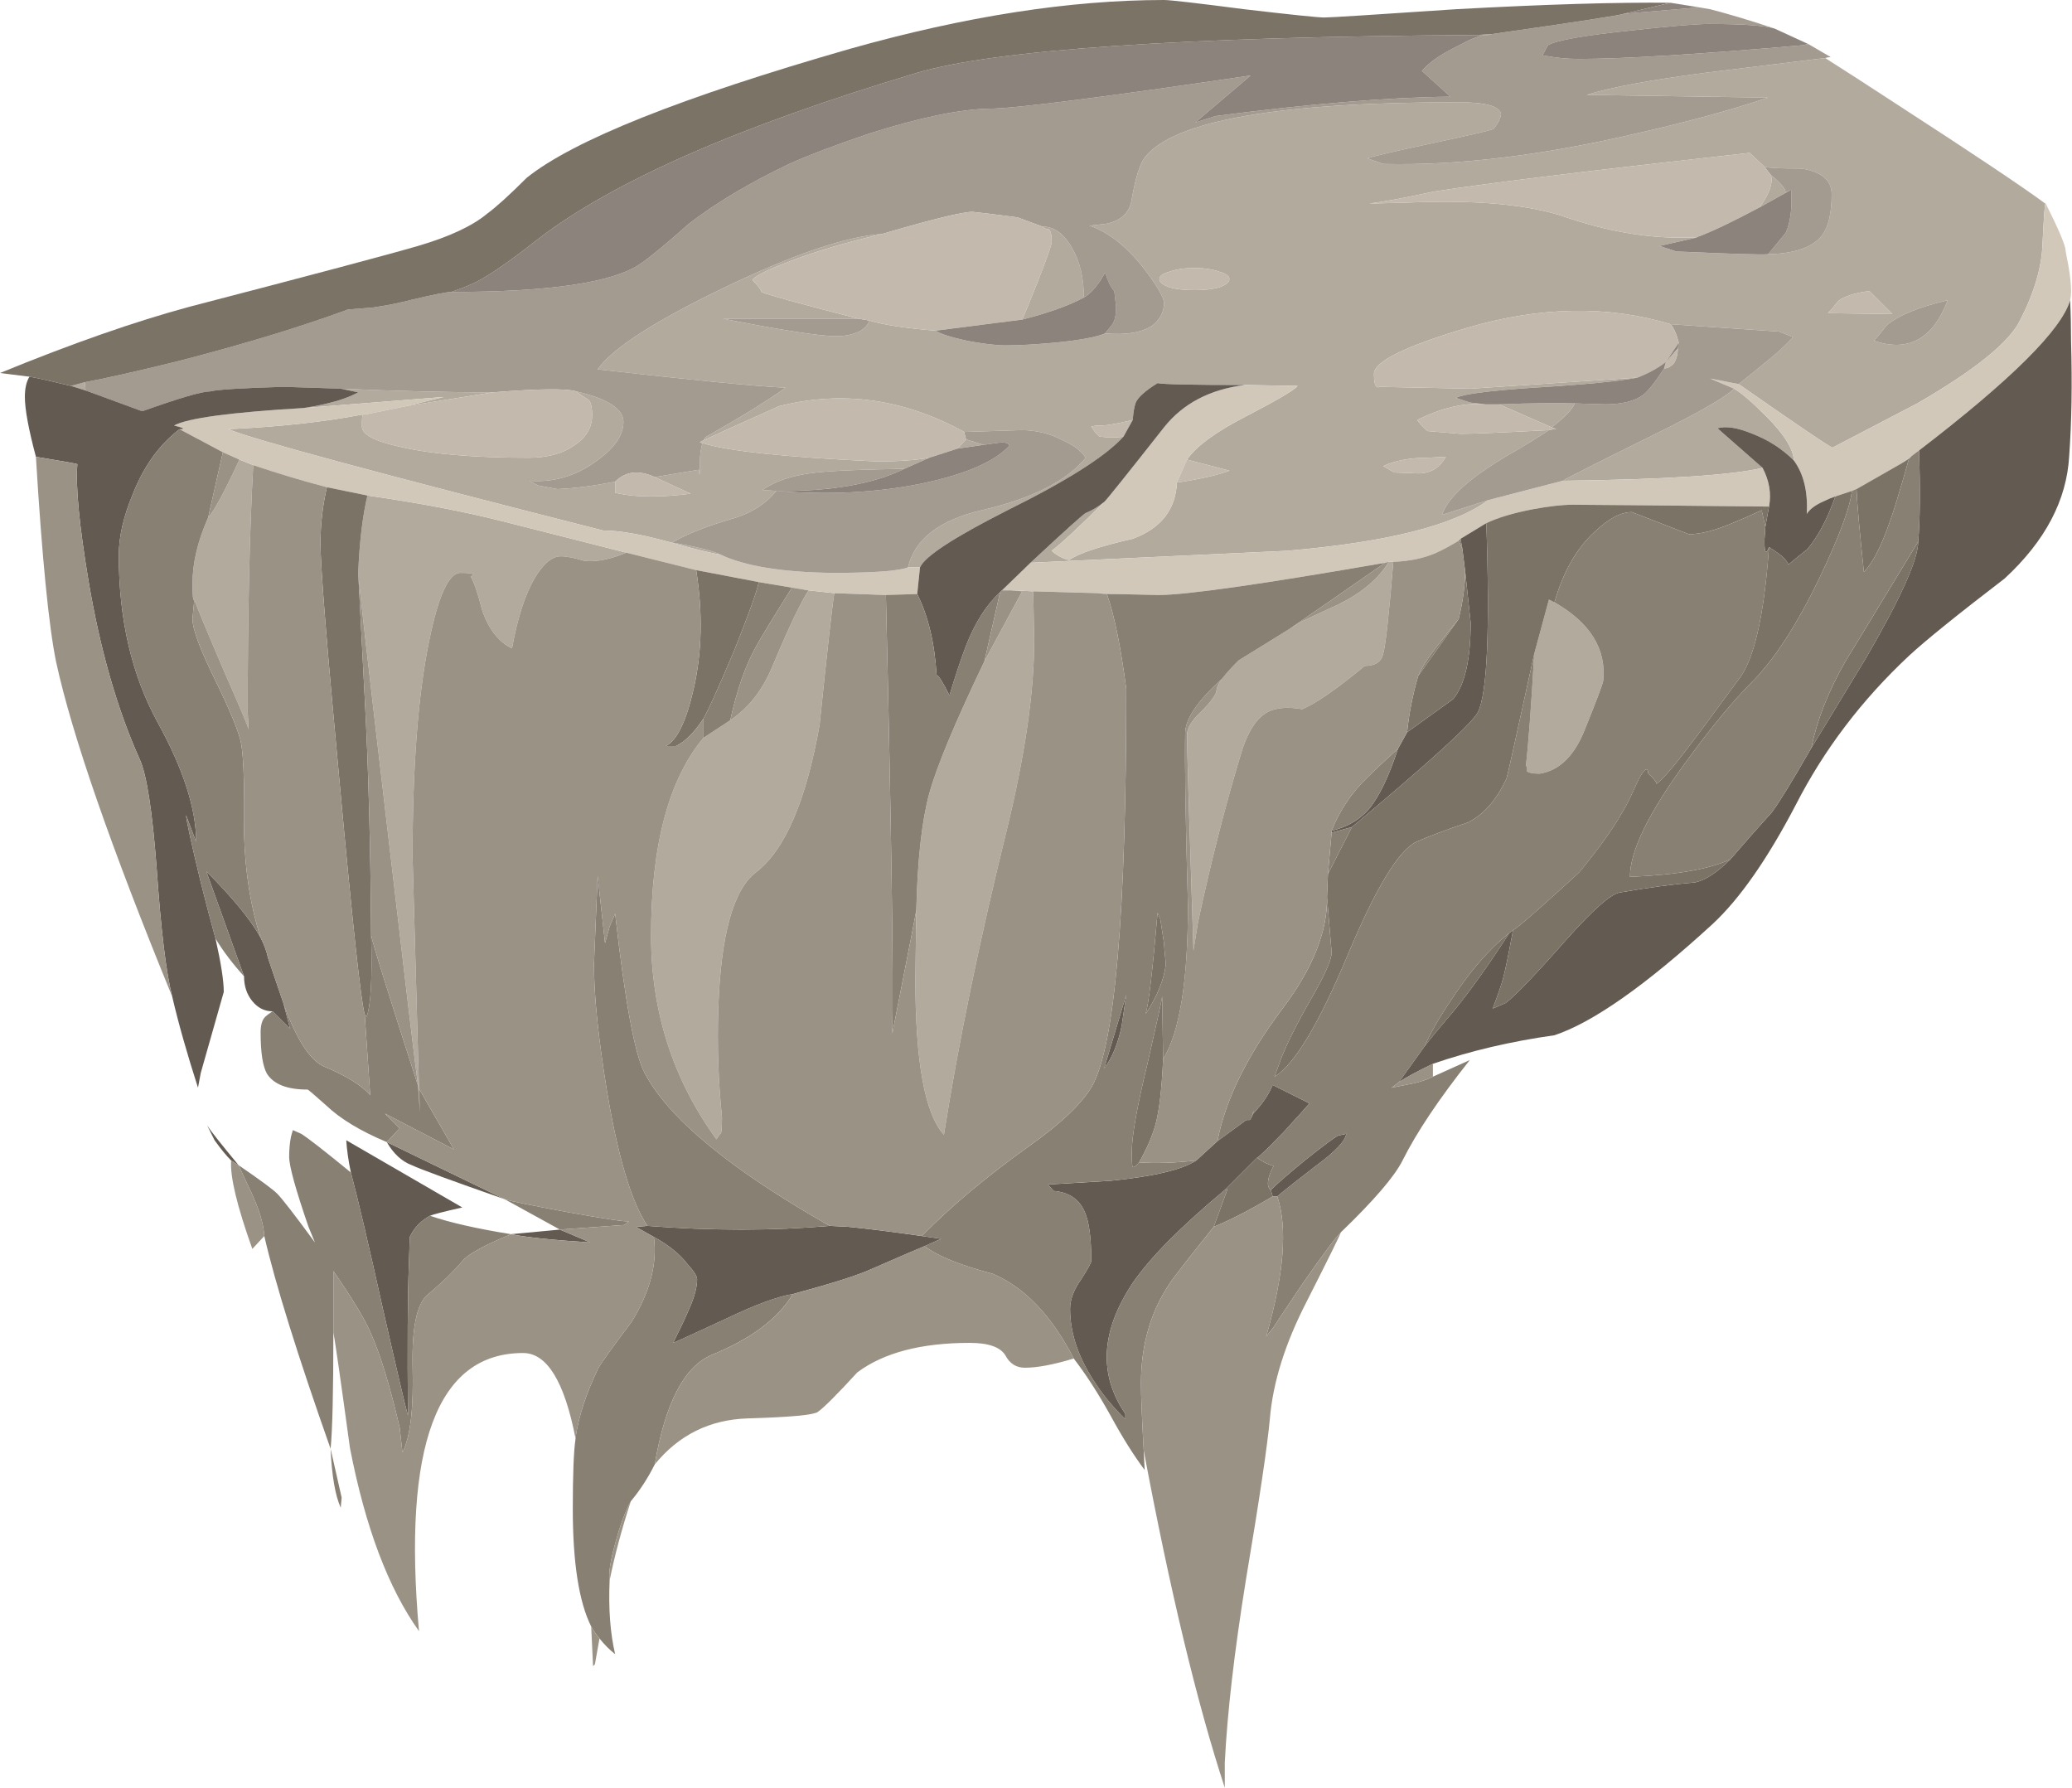 <?xml version="1.0" encoding="iso-8859-1"?>
<!-- Generator: Adobe Illustrator 15.1.0, SVG Export Plug-In . SVG Version: 6.00 Build 0)  -->
<!DOCTYPE svg PUBLIC "-//W3C//DTD SVG 1.1//EN" "http://www.w3.org/Graphics/SVG/1.1/DTD/svg11.dtd">
<svg version="1.1" id="Layer_1" xmlns="http://www.w3.org/2000/svg" xmlns:xlink="http://www.w3.org/1999/xlink" x="0px" y="0px"
	 width="112.5px" height="97.05px" viewBox="0 0 112.5 97.05" style="enable-background:new 0 0 112.5 97.05;" xml:space="preserve"
	>
<g>
	<path style="fill-rule:evenodd;clip-rule:evenodd;fill:#B3AA9E;" d="M49.95,30.8H49.3c0.367-1.533,1.7-2.566,4-3.1
		c2.733-0.633,4.617-1.583,5.65-2.85c-0.233-0.367-0.65-0.684-1.25-0.95c-0.7-0.367-1.45-0.55-2.25-0.55l-3.1,0.1
		c-3.267-1.8-6.617-2.267-10.05-1.4c-2.233,1-3.6,1.617-4.1,1.85c0.066-0.133,0.15-0.217,0.25-0.25c1.933-1.1,3.333-1.967,4.2-2.6
		c-1.833-0.1-5.233-0.433-10.2-1c0.8-1.133,3.066-2.6,6.8-4.4c3.8-1.833,6.683-2.816,8.65-2.95c-2,0.466-3.683,0.966-5.05,1.5
		c-1.167,0.433-1.833,0.767-2,1c0.3,0.3,0.467,0.517,0.5,0.65c0.267,0.133,2.017,0.617,5.25,1.45c-1.5,0-3.95,0-7.35,0
		c3.233,0.633,5.283,0.95,6.15,0.95c0.467,0,0.883-0.083,1.25-0.25c0.3-0.167,0.483-0.367,0.55-0.6
		c0.767,0.233,1.966,0.417,3.6,0.55c0.233,0.167,0.8,0.35,1.7,0.55c0.9,0.167,1.6,0.25,2.1,0.25c0.7,0,1.6-0.05,2.7-0.15
		c1.334-0.133,2.233-0.3,2.7-0.5c1.167,0.1,2.033-0.05,2.6-0.45c0.4-0.333,0.601-0.733,0.601-1.2c0-0.3-0.384-0.95-1.15-1.95
		c-0.934-1.167-1.899-1.917-2.899-2.25l0.899-0.1c0.834-0.167,1.3-0.617,1.4-1.35c0.2-1.133,0.434-1.883,0.7-2.25
		c1.566-2,7.25-3,17.05-3c1.467,0,2.233,0.217,2.3,0.65c-0.033,0.233-0.167,0.5-0.4,0.8c-0.267,0.1-1.416,0.367-3.449,0.8
		c-2.034,0.434-3.167,0.7-3.4,0.8l0.85,0.3c4.067,0.1,8.717-0.467,13.95-1.7C91.684,6.6,94,5.967,96,5.3l-9.85-0.15
		c1.267-0.4,3.416-0.8,6.449-1.2c1.601-0.2,3.767-0.467,6.5-0.8c1,0.633,2.317,1.483,3.95,2.55c4.066,2.633,6.733,4.417,8,5.35
		c-0.033,0.1-0.083,0.817-0.149,2.15c-0.034,1.267-0.434,2.65-1.2,4.15c-0.566,1.2-2.434,2.717-5.601,4.55l-4.6,2.4
		c-0.1,0-1.8-1.15-5.1-3.45c0.633-0.5,1.25-1,1.85-1.5c0.4-0.333,0.767-0.684,1.1-1.05L96.6,18L90.7,17.6
		c-3.4-1.033-7.084-0.967-11.05,0.2c-3.367,1-5.051,1.833-5.051,2.5c0,0.4,0.051,0.633,0.15,0.7c0.066,0.033,0.116,0.033,0.15,0
		l4.949,0.1l9.051-0.6c-1,0.2-2.9,0.383-5.7,0.55c-2.4,0.167-3.783,0.35-4.15,0.55l0.75,0.25l0.851,0.1
		c-1.134-0.1-2.367,0.183-3.7,0.85L77.1,23l0.4,0.4l1.8,0.15c0.634,0,2.233-0.066,4.8-0.2c-0.6,0.4-1.333,0.85-2.199,1.35
		C79.8,25.933,78.6,27.017,78.3,27.95l2.5-0.8c-1.833,1.367-5.467,2.283-10.899,2.75c-6.5,0.3-11.15,0.517-13.95,0.65
		c1.899-1.767,2.899-2.667,3-2.7c0.333-0.133,0.666-0.333,1-0.6c-1.334,1.333-2.283,2.217-2.851,2.65
		c0.301,0.267,0.617,0.434,0.95,0.5c0.533-0.367,1.684-0.75,3.45-1.15c1.533-0.567,2.333-1.583,2.4-3.05
		c1.3-0.2,2.25-0.417,2.85-0.65l-2.3-0.6c0.5-0.733,1.6-1.534,3.3-2.4c1.667-0.867,2.566-1.4,2.7-1.6L67.6,20.9
		c-2.833,0-4.416-0.033-4.75-0.1c-0.699,0.434-1.1,0.8-1.199,1.1c-0.067,0.2-0.117,0.5-0.15,0.9c-0.967,0.233-1.616,0.333-1.95,0.3
		l-0.3,0.05c0.134,0.233,0.283,0.417,0.45,0.55c0.5,0.066,0.934,0.066,1.3,0c-0.967,1.066-3.066,2.4-6.3,4
		C51.8,29.167,50.217,30.2,49.95,30.8z M102.45,17.65c-0.4,0.5-0.634,0.783-0.7,0.85c1.866,0.633,3.2-0.1,4-2.2
		C104.184,16.667,103.083,17.117,102.45,17.65z M102.75,17.05l-1.25-1.25c-0.8,0.1-1.366,0.284-1.7,0.55
		c-0.233,0.3-0.416,0.517-0.55,0.65L102.75,17.05z M95.8,9.05L95,8.3c-8.434,0.934-14.15,1.633-17.15,2.1
		c-1.533,0.333-2.699,0.55-3.5,0.65l2-0.05c3.801-0.167,6.7,0.1,8.7,0.8c2.167,0.733,4.217,1.1,6.15,1.1c0.434,0,0.733,0,0.899,0
		l-2,0.45l0.9,0.3c2.967,0.133,4.634,0.184,5,0.15c1.467-0.033,2.45-0.383,2.95-1.05c0.333-0.467,0.5-1.2,0.5-2.2
		c0-0.767-0.55-1.233-1.65-1.4C96.634,9.15,95.967,9.117,95.8,9.05z M96.15,9.5c0.533,0.433,0.8,0.75,0.8,0.95l0.3-0.15l-1.7,0.95
		C96.083,10.483,96.283,9.9,96.15,9.5z M80.2,1.9L81,1.85L80.8,1.9h-0.2H80.2z M18.5,21.1c3.1,0.133,5.85,0.2,8.25,0.2l-4.7,0.75
		l2.05-0.5l-7.6,0.6c1.3-0.2,2.283-0.483,2.95-0.85L18.5,21.1z M4.65,21.2l-0.8-0.25l0.75-0.2L4.65,21.2z M33.4,26.15v0.6
		c0.567,0.133,1.217,0.2,1.95,0.2c0.667,0,1.383-0.05,2.15-0.15l-1.95-0.9l2.4-0.4c0.033,0.433,0.05,0.317,0.05-0.35
		c0-0.467,0.05-0.833,0.15-1.1c1.3,0.434,4.45,0.767,9.45,1c1.167,0,2.117-0.066,2.85-0.2l-1.35,0.6
		c-1.934,0.033-3.333,0.083-4.2,0.15c-1.533,0.1-2.7,0.433-3.5,1l0.75,0.05c-0.566,0.7-1.35,1.2-2.35,1.5
		c-1.4,0.4-2.5,0.833-3.3,1.3c1.333,0.233,2.2,0.45,2.6,0.65c-0.333-0.033-1.283-0.267-2.85-0.7c-1.467-0.4-2.633-0.6-3.5-0.6
		c-12.2-3.1-18.983-4.933-20.35-5.5c2.8-0.133,5.233-0.4,7.3-0.8c-0.034,0.033-0.05,0.25-0.05,0.65c0,0.434,0.684,0.8,2.05,1.1
		c1.7,0.4,4.033,0.6,7,0.6c1,0,1.816-0.217,2.45-0.65c0.667-0.434,1-0.983,1-1.65c0-0.433-0.066-0.716-0.2-0.85
		c-0.233-0.133-0.45-0.284-0.65-0.45c1.7,0.4,2.55,0.95,2.55,1.65c0,0.733-0.5,1.45-1.5,2.15c-1.1,0.8-2.3,1.15-3.6,1.05l0.45,0.25
		l1.05,0.2C31.15,26.517,32.2,26.383,33.4,26.15z M58.85,16.15c-0.8,0.434-1.916,0.833-3.35,1.2c0.167-0.367,0.467-1.1,0.9-2.2
		c0.466-1.2,0.699-1.867,0.699-2c0-0.4-0.05-0.633-0.149-0.7c-0.134,0-0.25-0.05-0.351-0.15c0.634,0,1.167,0.383,1.601,1.15
		C58.634,14.183,58.85,15.083,58.85,16.15z M84.25,23.2l-2.85-1.25c1.8-0.067,3.166-0.083,4.1-0.05
		C85.366,22.233,84.95,22.667,84.25,23.2z M95.7,25.4c-1.7,0.4-5.316,0.633-10.851,0.7c0.267-0.167,1.917-1,4.95-2.5
		c2.434-1.2,3.884-2.033,4.351-2.5c0.366,0.2,0.949,0.7,1.75,1.5c0.966,0.967,1.466,1.767,1.5,2.4
		c-0.634-0.633-1.384-1.117-2.25-1.45c-0.801-0.333-1.434-0.433-1.9-0.3L95.7,25.4z M84.4,32.7c1.933,1.1,2.816,2.517,2.649,4.25
		c-0.033,0.2-0.366,1.083-1,2.65c-0.566,1.433-1.383,2.233-2.45,2.4c-0.399,0-0.633-0.05-0.699-0.15c0.033-0.1,0.017-0.2-0.051-0.3
		c0.134-1.133,0.284-3.15,0.45-6.05l0.8-2.95L84.4,32.7z M103.25,25.15l0.55-0.4l-0.149,0.15L103.25,25.15z M66.2,15.6
		c0.366-0.133,0.55-0.283,0.55-0.45c0-0.167-0.184-0.3-0.55-0.4c-0.367-0.133-0.816-0.2-1.351-0.2c-0.533,0-0.983,0.067-1.35,0.2
		c-0.366,0.1-0.55,0.233-0.55,0.4c0,0.167,0.184,0.317,0.55,0.45c0.366,0.1,0.816,0.15,1.35,0.15
		C65.384,15.75,65.833,15.7,66.2,15.6z M53.4,24.15l-1.4,0.2l0.45-0.5L53.4,24.15z M54.9,32.05l1.2,0.05l0.051,2.7
		c0,2.733-0.484,6.1-1.45,10.1c-1.5,6.067-2.65,11.633-3.45,16.7c-1.033-1.133-1.55-3.949-1.55-8.449l0.05-3.75
		c0.067-2.734,0.3-4.833,0.7-6.3c0.4-1.467,1.4-3.867,3-7.2l2.05-3.8L54.9,32.05z M60.65,32.25H60.1l-0.5-0.05L60.65,32.25z
		 M38.2,40.05l1.45-0.95c1-0.667,1.767-1.65,2.3-2.95c0.867-2.066,1.517-3.433,1.95-4.1l1.4,0.15c-0.1,0.566-0.367,2.95-0.8,7.15
		c-0.733,4.133-1.883,6.8-3.45,8c-1.233,0.933-1.917,3.4-2.05,7.4c-0.067,2,0,3.967,0.2,5.9c0,0.666-0.034,0.966-0.1,0.899l-0.2,0.3
		c-2.367-3.267-3.55-6.949-3.55-11.05C35.35,45.9,36.3,42.317,38.2,40.05z M22.75,59.1L22.8,60.4l-0.1-1.45
		C22.533,57.75,21.967,53,21,44.7c-1-8.5-1.517-13.034-1.55-13.6c0.066-1.667,0.233-3.067,0.5-4.2c2.8,0.4,5.25,0.867,7.35,1.4
		c1.3,0.333,3.534,0.9,6.7,1.7c-0.867,0.367-1.617,0.517-2.25,0.45c-0.567-0.167-1-0.25-1.3-0.25c-0.467,0-0.934,0.383-1.4,1.15
		c-0.533,0.9-0.95,2.183-1.25,3.85c-0.7-0.333-1.233-1-1.6-2c-0.267-1.034-0.483-1.667-0.65-1.9c0.3-0.133,0.117-0.2-0.55-0.2
		c-0.633,0-1.2,1.233-1.7,3.7c-0.6,2.9-0.9,6.8-0.9,11.7L22.75,59.1z M78.5,24.8l-1,0.05c-0.934,0-1.733,0.15-2.4,0.45l0.601,0.35
		L77,25.7C77.667,25.7,78.167,25.4,78.5,24.8z M66.35,36.85c0.2-0.267,0.5-0.6,0.9-1l2.75-1.7l0.65-0.4
		c0.199-0.1,0.883-0.417,2.05-0.95c1.267-0.633,2.166-1.4,2.7-2.3h0.25c-0.233,2.867-0.417,4.533-0.551,5
		c-0.1,0.433-0.433,0.65-1,0.65c-1.533,1.267-2.666,2.05-3.399,2.35c-0.566-0.1-1.05-0.1-1.45,0c-0.8,0.167-1.417,0.95-1.85,2.35
		c-0.867,2.867-1.65,5.933-2.351,9.2L64.8,51.6c-0.233-7.133-0.35-11.033-0.35-11.7c0-0.367,0.25-0.783,0.75-1.25
		c0.533-0.533,0.816-0.917,0.85-1.15C66.05,37.333,66.15,37.117,66.35,36.85z M13.75,25.25c-0.2,3.567-0.3,8.033-0.3,13.4l0.05,0.95
		c-0.033-0.167-0.483-1.233-1.35-3.2c-0.9-2.1-1.433-3.383-1.6-3.85c-0.066,0.1-0.1-0.183-0.1-0.85c0-1.133,0.283-2.333,0.85-3.6
		c0.333-0.367,0.9-1.417,1.7-3.15L13.75,25.25z"/>
	<path style="fill-rule:evenodd;clip-rule:evenodd;fill:#D2C8BA;" d="M103.8,24.75l-0.55,0.4l-2.45,1.4l-0.25,0.1l-0.899,0.3
		c-0.2,0.066-0.4,0.15-0.601,0.25c-0.467,0.2-0.783,0.433-0.95,0.7c0.067-1.2-0.166-2.167-0.699-2.9
		c-0.034-0.633-0.534-1.433-1.5-2.4c-0.801-0.8-1.384-1.3-1.75-1.5c-0.167-0.067-0.601-0.25-1.301-0.55l1.551,0.3
		c3.3,2.3,5,3.45,5.1,3.45l4.6-2.4c3.167-1.833,5.034-3.35,5.601-4.55c0.767-1.5,1.166-2.883,1.2-4.15
		c0.066-1.333,0.116-2.05,0.149-2.15V11c0.733,1.467,1.101,2.333,1.101,2.6c0,0.033,0.05,0.3,0.149,0.8
		c0.101,0.567,0.15,1.05,0.15,1.45c0,0.133-0.017,0.283-0.05,0.45c-0.467,1.6-3.2,4.317-8.2,8.15L103.8,24.75z M55.95,30.55
		c2.8-0.133,7.45-0.35,13.95-0.65c5.433-0.467,9.066-1.383,10.899-2.75l4.05-1.05c5.534-0.067,9.15-0.3,10.851-0.7
		c0.366,0.7,0.483,1.4,0.35,2.1c-6.434-0.067-9.983-0.1-10.649-0.1c-0.567,0-1.301,0.083-2.2,0.25c-1.033,0.2-1.867,0.45-2.5,0.75
		l-1.4,0.85l-0.1,0.1c-0.434,0.267-0.834,0.483-1.2,0.65c-0.667,0.3-1.45,0.467-2.35,0.5H75.4l-0.2,0.05
		c-6.7,1.167-10.8,1.75-12.3,1.75l-2.25-0.05L59.6,32.2l-3.5-0.1l-1.2-0.05h-0.5L55.95,30.55z M59.95,27.25
		c0.066-0.033,1.149-1.383,3.25-4.05c1.033-1.3,2.5-2.067,4.399-2.3l2.851,0.05c-0.134,0.2-1.033,0.733-2.7,1.6
		c-1.7,0.867-2.8,1.667-3.3,2.4L63.9,26.2c-0.067,1.466-0.867,2.483-2.4,3.05c-1.767,0.4-2.917,0.783-3.45,1.15
		c-0.333-0.066-0.649-0.233-0.95-0.5C57.667,29.467,58.616,28.583,59.95,27.25z M41.2,31.6l-3.4-0.65L34,30
		c-3.167-0.8-5.4-1.367-6.7-1.7c-2.1-0.533-4.55-1-7.35-1.4l-2.2-0.45c-1.4-0.367-2.733-0.767-4-1.2L13,24.95l-0.9-0.4L9.75,23.3
		c0.333,0,0.233-0.066-0.3-0.2c0.733-0.4,3.083-0.717,7.05-0.95l7.6-0.6l-2.05,0.5l-2.2,0.45c-0.067-0.033-0.117-0.033-0.15,0
		c-2.067,0.4-4.5,0.667-7.3,0.8c1.367,0.567,8.15,2.4,20.35,5.5c0.867,0,2.033,0.2,3.5,0.6c1.567,0.434,2.517,0.667,2.85,0.7
		c1.333,0.633,3.367,0.967,6.1,1c2.233,0,3.6-0.1,4.1-0.3h0.65l-0.15,1.45l-1.7,0.05l-2.8-0.1l-1.4-0.15L43,31.9L41.2,31.6z"/>
	<path style="fill-rule:evenodd;clip-rule:evenodd;fill:#A39A90;" d="M88.15,0.75l4.1-0.35l0.6,0.1c1.034,0.267,2.2,0.617,3.5,1.05
		C95.783,1.383,94.6,1.3,92.8,1.3c-0.7,0-2.1,0.117-4.2,0.35c-2.566,0.267-4.083,0.533-4.55,0.8L83.75,3
		c0.667,0.133,1.316,0.2,1.95,0.2c2.434,0,6.517-0.25,12.25-0.75C98.017,2.417,98.1,2.4,98.2,2.4l1.2,0.7
		c-0.101,0-0.2,0.017-0.301,0.05c-2.733,0.333-4.899,0.6-6.5,0.8c-3.033,0.4-5.183,0.8-6.449,1.2L96,5.3
		c-2,0.667-4.316,1.3-6.95,1.9C83.816,8.433,79.167,9,75.1,8.9l-0.85-0.3c0.233-0.1,1.366-0.367,3.4-0.8
		C79.684,7.367,80.833,7.1,81.1,7c0.233-0.3,0.367-0.567,0.4-0.8c-0.066-0.434-0.833-0.65-2.3-0.65c-9.8,0-15.483,1-17.05,3
		c-0.267,0.367-0.5,1.117-0.7,2.25c-0.101,0.733-0.566,1.184-1.4,1.35l-0.899,0.1c1,0.333,1.966,1.083,2.899,2.25
		c0.767,1,1.15,1.65,1.15,1.95c0,0.466-0.2,0.867-0.601,1.2c-0.566,0.4-1.433,0.55-2.6,0.45l0.4-0.5
		c0.133-0.2,0.199-0.517,0.199-0.95l-0.1-0.85c-0.167-0.167-0.333-0.5-0.5-1c-0.366,0.667-0.75,1.117-1.15,1.35
		c0-1.066-0.216-1.967-0.649-2.7c-0.434-0.767-0.967-1.15-1.601-1.15l-1.35-0.5c-1.267-0.167-2.083-0.267-2.45-0.3
		c-0.533,0-2.167,0.4-4.9,1.2c-1.967,0.133-4.85,1.117-8.65,2.95c-3.733,1.8-6,3.267-6.8,4.4c4.966,0.567,8.367,0.9,10.2,1
		c-0.867,0.633-2.267,1.5-4.2,2.6c-0.1,0.033-0.184,0.117-0.25,0.25L38,24c0.033,0.033,0.083,0.05,0.15,0.05
		c-0.1,0.267-0.15,0.633-0.15,1.1c0,0.667-0.017,0.783-0.05,0.35l-2.4,0.4c-0.867-0.4-1.583-0.316-2.15,0.25
		c-1.2,0.233-2.25,0.367-3.15,0.4l-1.05-0.2l-0.45-0.25c1.3,0.1,2.5-0.25,3.6-1.05c1-0.7,1.5-1.417,1.5-2.15
		c0-0.7-0.85-1.25-2.55-1.65c-0.533-0.167-2.05-0.15-4.55,0.05c-2.4,0-5.15-0.066-8.25-0.2L15.4,21c-2.267,0.067-3.6,0.15-4,0.25
		c-0.433,0-1.633,0.35-3.6,1.05H7.65l-3-1.1L4.6,20.75c1.1-0.2,2.8-0.583,5.1-1.15c3.6-0.934,6.667-1.867,9.2-2.8
		c0.434-0.033,0.867-0.066,1.3-0.1c0.733-0.1,1.483-0.25,2.25-0.45c1.133-0.267,1.816-0.4,2.05-0.4c5.4,0,8.833-0.517,10.3-1.55
		c0.534-0.367,1.4-1.083,2.6-2.15c1.467-1.133,3.283-2.217,5.45-3.25c1.033-0.467,2.483-1.017,4.35-1.65
		c2.733-0.867,4.9-1.317,6.5-1.35c1.333,0,6.066-0.6,14.2-1.8l-3,2.55L66,6.3c5.134-0.667,9.384-1.017,12.75-1.05l-1.55-1.4
		c0.399-0.467,1.05-0.917,1.95-1.35c0.6-0.333,1.083-0.533,1.449-0.6h0.2L81,1.85C85.667,1.183,88.05,0.817,88.15,0.75z
		 M102.45,17.65c0.633-0.533,1.733-0.983,3.3-1.35c-0.8,2.1-2.134,2.833-4,2.2C101.816,18.433,102.05,18.15,102.45,17.65z
		 M96.15,9.5L95.8,9.05c0.167,0.067,0.834,0.1,2,0.1c1.101,0.167,1.65,0.633,1.65,1.4c0,1-0.167,1.733-0.5,2.2
		c-0.5,0.667-1.483,1.017-2.95,1.05c0.6-0.733,0.917-1.117,0.95-1.15c0.267-0.566,0.366-1.35,0.3-2.35l-0.3,0.15
		C96.95,10.25,96.684,9.933,96.15,9.5z M85.5,21.9l1.65,0.05c0.899,0,1.583-0.167,2.05-0.5c0.3-0.233,0.684-0.717,1.149-1.45
		c0.2,0,0.384-0.1,0.551-0.3c0.133-0.233,0.199-0.5,0.199-0.8l0.051-0.3c-0.134-0.5-0.284-0.833-0.45-1L96.6,18l0.75,0.3
		c-0.333,0.367-0.699,0.717-1.1,1.05c-0.6,0.5-1.217,1-1.85,1.5l-1.551-0.3c0.7,0.3,1.134,0.483,1.301,0.55
		c-0.467,0.467-1.917,1.3-4.351,2.5c-3.033,1.5-4.684,2.333-4.95,2.5l-4.05,1.05l-2.5,0.8c0.3-0.934,1.5-2.017,3.601-3.25
		c0.866-0.5,1.6-0.95,2.199-1.35c0.134-0.033,0.267-0.05,0.4-0.05l-0.25-0.1C84.95,22.667,85.366,22.233,85.5,21.9z M47.2,17.4
		c-0.067,0.233-0.25,0.434-0.55,0.6c-0.367,0.167-0.783,0.25-1.25,0.25c-0.867,0-2.917-0.317-6.15-0.95c3.4,0,5.85,0,7.35,0
		L47.2,17.4z M52.35,23.45l3.1-0.1c0.8,0,1.55,0.183,2.25,0.55c0.6,0.267,1.017,0.583,1.25,0.95c-1.033,1.267-2.917,2.217-5.65,2.85
		c-2.3,0.533-3.633,1.566-4,3.1c-0.5,0.2-1.867,0.3-4.1,0.3c-2.733-0.033-4.767-0.367-6.1-1c-0.4-0.2-1.267-0.417-2.6-0.65
		c0.8-0.467,1.9-0.9,3.3-1.3c1-0.3,1.784-0.8,2.35-1.5c2.8,0.233,5.434,0.1,7.9-0.4c2.367-0.5,3.95-1.183,4.75-2.05
		c-0.033-0.167-0.267-0.217-0.7-0.15l-0.7,0.1l-0.95-0.3L52.35,23.45z M42.15,26.65L41.4,26.6c0.8-0.567,1.967-0.9,3.5-1
		c0.867-0.067,2.267-0.117,4.2-0.15C47.4,26.283,45.083,26.683,42.15,26.65z"/>
	<path style="fill-rule:evenodd;clip-rule:evenodd;fill:#C3B9AC;" d="M102.75,17.05L99.25,17c0.134-0.133,0.316-0.35,0.55-0.65
		c0.334-0.267,0.9-0.45,1.7-0.55L102.75,17.05z M96.15,9.5c0.133,0.4-0.067,0.983-0.601,1.75c-1.434,0.767-2.55,1.3-3.35,1.6
		L92.1,12.9c-0.166,0-0.466,0-0.899,0c-1.934,0-3.983-0.367-6.15-1.1c-2-0.7-4.899-0.966-8.7-0.8l-2,0.05
		c0.801-0.1,1.967-0.316,3.5-0.65c3-0.467,8.717-1.167,17.15-2.1l0.8,0.75L96.15,9.5z M19.7,22.5c0.033-0.033,0.083-0.033,0.15,0
		l2.2-0.45l4.7-0.75c2.5-0.2,4.017-0.216,4.55-0.05c0.2,0.167,0.417,0.317,0.65,0.45c0.133,0.133,0.2,0.417,0.2,0.85
		c0,0.667-0.333,1.217-1,1.65c-0.633,0.433-1.45,0.65-2.45,0.65c-2.967,0-5.3-0.2-7-0.6c-1.367-0.3-2.05-0.667-2.05-1.1
		C19.65,22.75,19.667,22.533,19.7,22.5z M35.55,25.9l1.95,0.9c-0.767,0.1-1.483,0.15-2.15,0.15c-0.733,0-1.383-0.067-1.95-0.2v-0.6
		C33.967,25.583,34.683,25.5,35.55,25.9z M52,24.35l-1.55,0.5c-0.733,0.133-1.684,0.2-2.85,0.2c-5-0.233-8.15-0.566-9.45-1
		c-0.066,0-0.117-0.017-0.15-0.05l0.2-0.1c0.5-0.233,1.867-0.85,4.1-1.85c3.434-0.867,6.784-0.4,10.05,1.4l0.1,0.4L52,24.35z
		 M56.6,12.3c0.101,0.1,0.217,0.15,0.351,0.15c0.1,0.066,0.149,0.3,0.149,0.7c0,0.133-0.233,0.8-0.699,2
		c-0.434,1.1-0.734,1.833-0.9,2.2l-4.7,0.6c-1.633-0.133-2.833-0.317-3.6-0.55l-0.6-0.1c-3.233-0.833-4.983-1.316-5.25-1.45
		c-0.033-0.133-0.2-0.35-0.5-0.65c0.167-0.233,0.833-0.567,2-1c1.367-0.534,3.05-1.034,5.05-1.5c2.733-0.8,4.367-1.2,4.9-1.2
		c0.367,0.033,1.184,0.133,2.45,0.3L56.6,12.3z M81.4,21.95l2.85,1.25l0.25,0.1c-0.134,0-0.267,0.017-0.4,0.05
		c-2.566,0.133-4.166,0.2-4.8,0.2l-1.8-0.15L77.1,23l-0.149-0.2c1.333-0.667,2.566-0.95,3.7-0.85h0.05c0.066,0,0.116,0,0.149,0H81.4
		z M88.9,20.5l-9.051,0.6L74.9,21c-0.034,0.033-0.084,0.033-0.15,0c-0.1-0.067-0.15-0.3-0.15-0.7c0-0.667,1.684-1.5,5.051-2.5
		c3.966-1.167,7.649-1.233,11.05-0.2c0.166,0.167,0.316,0.5,0.45,1l-0.7,1.05L91.1,18.9c0,0.3-0.066,0.567-0.199,0.8
		C90.733,19.9,90.55,20,90.35,20l0.101-0.35C90.017,19.983,89.5,20.267,88.9,20.5z M66.2,15.6c-0.367,0.1-0.816,0.15-1.351,0.15
		c-0.533,0-0.983-0.05-1.35-0.15c-0.366-0.133-0.55-0.283-0.55-0.45c0-0.167,0.184-0.3,0.55-0.4c0.366-0.133,0.816-0.2,1.35-0.2
		c0.534,0,0.983,0.067,1.351,0.2c0.366,0.1,0.55,0.233,0.55,0.4C66.75,15.317,66.566,15.467,66.2,15.6z M63.9,26.2l0.55-1.25
		l2.3,0.6C66.15,25.783,65.2,26,63.9,26.2z M61,23.7c-0.366,0.066-0.8,0.066-1.3,0c-0.167-0.133-0.316-0.317-0.45-0.55l0.3-0.05
		c0.334,0.033,0.983-0.067,1.95-0.3L61,23.7z M78.5,24.8c-0.333,0.6-0.833,0.9-1.5,0.9l-1.3-0.05L75.1,25.3
		c0.667-0.3,1.467-0.45,2.4-0.45L78.5,24.8z"/>
	<path style="fill-rule:evenodd;clip-rule:evenodd;fill:#635B52;" d="M77.8,57.75c-0.833,0.4-1.45,0.733-1.85,1l1.399-1.95
		c0.334-0.434,0.884-1.1,1.65-2c0.866-1.066,1.85-2.45,2.95-4.149l0.2-0.15c-0.267,1.434-0.45,2.316-0.551,2.65
		c-0.066,0.267-0.25,0.8-0.55,1.6l0.7-0.3c0.533-0.4,1.65-1.566,3.35-3.5c1.434-1.601,2.384-2.434,2.851-2.5
		c1.533-0.267,2.899-0.45,4.1-0.55c0.566-0.133,1.2-0.55,1.9-1.25c0.833-0.967,1.583-1.816,2.25-2.55
		c0.399-0.533,1.116-1.7,2.149-3.5c0.067-0.1,1.051-1.717,2.95-4.85c1.9-3.267,2.851-5.383,2.851-6.35
		c0.1-1.133,0.116-2.783,0.05-4.95c5-3.833,7.733-6.55,8.2-8.15c0.033,0.7,0.05,1.45,0.05,2.25c0.066,2.267,0.033,4.333-0.101,6.2
		c-0.133,2.4-1.3,4.617-3.5,6.65c-2.566,1.967-4.3,3.367-5.199,4.2c-2.567,2.4-4.617,5.1-6.15,8.1
		c-1.533,2.933-3.033,5.083-4.5,6.45c-3.634,3.333-6.5,5.35-8.6,6.05C82.033,56.533,79.833,57.05,77.8,57.75z M12.95,63.25L12.55,63
		c-0.267-0.267-0.566-0.634-0.9-1.1l-0.4-0.801C11.417,61.366,11.983,62.083,12.95,63.25z M23.35,66c-0.5,0.267-0.867,0.65-1.1,1.15
		l-0.05,1.5c-0.067,1.733-0.083,4.466-0.05,8.199c-0.167-0.6-0.617-2.517-1.35-5.75c-0.8-3.6-1.383-6.083-1.75-7.449
		c-0.133-0.634-0.216-1.217-0.25-1.75l6.3,3.649C24.067,65.783,23.483,65.934,23.35,66z M30.4,66.75l1.65,0.7
		c-2.066-0.134-3.5-0.283-4.3-0.45L30.4,66.75z M21,62l6.4,3.1c-2.867-1-4.55-1.616-5.05-1.85C21.817,63.05,21.367,62.634,21,62z
		 M13.25,53l-2.05-5.7c1.433,1.434,2.417,2.634,2.95,3.601c0.2,0.399,0.333,0.767,0.4,1.1l0.85,2.5l0.35,1.35
		c-0.367-0.366-0.683-0.683-0.95-0.949c-0.433,0-0.8-0.184-1.1-0.551C13.4,53.983,13.25,53.533,13.25,53z M9.75,23.3
		c-1.1,0.833-1.95,2.017-2.55,3.55c-0.5,1.2-0.75,2.3-0.75,3.3c0,3.467,0.7,6.483,2.1,9.05c1.4,2.533,2.1,4.7,2.1,6.5l-0.55-1.45
		c0.033,0.367,0.3,1.583,0.8,3.65c0.267,1.067,0.533,2.083,0.8,3.05c0.3,1.333,0.45,2.3,0.45,2.899l-1.25,4.4l-0.15,0.8
		c-0.6-1.866-1.067-3.517-1.4-4.95c-0.333-1.3-0.617-3.649-0.85-7.05c-0.233-3.033-0.533-4.966-0.9-5.8
		c-1.233-2.733-2.167-5.983-2.8-9.75c-0.5-3-0.7-5.1-0.6-6.3c-0.067-0.034-0.817-0.167-2.25-0.4c-0.4-1.5-0.6-2.583-0.6-3.25
		c0-0.466,0.083-0.833,0.25-1.1c0.4,0.066,1.15,0.233,2.25,0.5l0.8,0.25l3,1.1H7.8c1.967-0.7,3.167-1.05,3.6-1.05
		c0.4-0.1,1.733-0.183,4-0.25l3.1,0.1l0.95,0.2c-0.667,0.367-1.65,0.65-2.95,0.85c-3.967,0.233-6.317,0.55-7.05,0.95
		C9.983,23.233,10.083,23.3,9.75,23.3z M96.05,29.7c-0.166,0.433-0.25,0.316-0.25-0.35l0.05-0.75l0.2-1.1
		c0.134-0.7,0.017-1.4-0.35-2.1l-2.45-2.15c0.467-0.133,1.1-0.033,1.9,0.3c0.866,0.333,1.616,0.817,2.25,1.45
		c0.533,0.733,0.767,1.7,0.699,2.9c0.167-0.267,0.483-0.5,0.95-0.7c0.2-0.1,0.4-0.184,0.601-0.25c-0.434,1.233-0.95,2.2-1.551,2.9
		c-0.066,0.033-0.399,0.3-1,0.8c-0.066-0.2-0.267-0.417-0.6-0.65L96.05,29.7z M73.4,44.9L72.3,45.2v-0.1c0.834-0.2,1.5-0.583,2-1.15
		c0.566-0.667,1.101-1.767,1.601-3.3l0.5-0.9c0.699-0.5,1.533-1.1,2.5-1.8c0.633-0.767,0.949-2.15,0.949-4.15l-0.3-2.8L79.4,29.8
		L79.3,29.25l1.4-0.85c0.2,5.8,0.05,9.217-0.45,10.25C79.95,39.25,77.667,41.333,73.4,44.9z M67.6,20.9
		c-1.899,0.233-3.366,1-4.399,2.3c-2.101,2.667-3.184,4.017-3.25,4.05c-0.334,0.267-0.667,0.467-1,0.6
		c-0.101,0.033-1.101,0.933-3,2.7l-1.55,1.5l-0.1,0.1c-0.733,0.667-1.35,1.633-1.85,2.9c-0.267,0.7-0.567,1.6-0.9,2.7
		c-0.367-0.733-0.6-1.1-0.7-1.1c-0.1-1.733-0.45-3.2-1.05-4.4l0.15-1.45c0.267-0.6,1.85-1.633,4.75-3.1c3.233-1.6,5.333-2.934,6.3-4
		l0.5-0.9c0.033-0.4,0.083-0.7,0.15-0.9c0.1-0.3,0.5-0.667,1.199-1.1C63.184,20.867,64.767,20.9,67.6,20.9z M68.25,62.85L66.5,64.6
		c-2.4,2-4.066,3.684-5,5.051c-1.733,2.6-1.866,4.966-0.4,7.1v0.3c-0.666-0.666-1.183-1.283-1.55-1.85
		c-0.967-1.4-1.45-2.783-1.45-4.15c0-0.5,0.2-1.033,0.601-1.6c0.366-0.566,0.55-0.9,0.55-1c0-1.233-0.116-2.117-0.35-2.65
		c-0.301-0.7-0.867-1.083-1.7-1.149L56.9,64.3c0.066,0,1.199-0.066,3.399-0.2c2.334-0.233,3.884-0.6,4.65-1.1l1.149-1.05l1.5-1.101
		L67.7,60.8h0.149l0.051-0.05l0.024-0.05l0.125-0.25c0.5-0.533,0.851-1.05,1.05-1.55l2,1c-0.199,0.233-0.666,0.75-1.399,1.55
		C68.833,62.35,68.35,62.816,68.25,62.85z M50.05,67.1l1.05,0.15l-0.9,0.4c-0.333,0.133-1.3,0.55-2.9,1.25
		c-0.733,0.333-2.15,0.783-4.25,1.35c-0.833,0.134-2.05,0.583-3.65,1.35c-1.8,0.834-2.75,1.267-2.85,1.301
		c0.4-0.801,0.684-1.4,0.85-1.801c0.3-0.666,0.45-1.216,0.45-1.649c0-0.167-0.167-0.434-0.5-0.8c-0.434-0.567-1.05-1.067-1.85-1.5
		l-0.8-0.45L34.55,66.6l0.6-0.05c3.5,0.267,6.8,0.267,9.9,0l1,0.05C47.083,66.7,48.417,66.866,50.05,67.1z M69.35,64.95H69.1
		L69,64.6c0.333-0.333,0.967-0.883,1.9-1.649c0.966-0.767,1.55-1.2,1.75-1.3L73.1,61.55c-0.066,0.4-0.6,0.967-1.6,1.7
		C70.5,64.017,69.783,64.583,69.35,64.95z M61.15,54l-0.25,1.7c-0.2,0.967-0.517,1.733-0.95,2.3L61.15,54z"/>
	<path style="fill-rule:evenodd;clip-rule:evenodd;fill:#8C847C;" d="M92.25,0.4l-4.1,0.35l2.55-0.6L92.25,0.4z M98.2,2.4
		c-0.101,0-0.184,0.017-0.25,0.05C92.217,2.95,88.134,3.2,85.7,3.2c-0.634,0-1.283-0.067-1.95-0.2l0.3-0.55
		c0.467-0.267,1.983-0.534,4.55-0.8C90.7,1.417,92.1,1.3,92.8,1.3c1.8,0,2.983,0.083,3.55,0.25L98.2,2.4z M97.25,10.3
		c0.066,1-0.033,1.784-0.3,2.35C96.917,12.683,96.6,13.067,96,13.8c-0.366,0.034-2.033-0.017-5-0.15l-0.9-0.3l2-0.45l0.101-0.05
		c0.8-0.3,1.916-0.833,3.35-1.6L97.25,10.3z M24.5,15.85c0.4-0.133,0.75-0.267,1.05-0.4c0.733-0.3,1.967-1.133,3.7-2.5
		c4.1-3.133,10.95-6.133,20.55-9C54.133,2.683,64.267,2,80.2,1.9H80.6c-0.366,0.067-0.85,0.267-1.449,0.6
		c-0.9,0.433-1.551,0.883-1.95,1.35l1.55,1.4C75.384,5.283,71.134,5.633,66,6.3l-1.1,0.35l3-2.55c-8.134,1.2-12.867,1.8-14.2,1.8
		c-1.6,0.033-3.767,0.483-6.5,1.35c-1.867,0.633-3.317,1.183-4.35,1.65c-2.167,1.033-3.983,2.117-5.45,3.25
		c-1.2,1.067-2.066,1.783-2.6,2.15C33.333,15.333,29.9,15.85,24.5,15.85z M55.5,17.35c1.434-0.367,2.55-0.767,3.35-1.2
		c0.4-0.233,0.784-0.683,1.15-1.35c0.167,0.5,0.333,0.833,0.5,1l0.1,0.85c0,0.434-0.066,0.75-0.199,0.95L60,18.1
		c-0.467,0.2-1.366,0.367-2.7,0.5c-1.1,0.1-2,0.15-2.7,0.15c-0.5,0-1.2-0.083-2.1-0.25c-0.9-0.2-1.467-0.383-1.7-0.55L55.5,17.35z
		 M91.15,18.6L91.1,18.9l-0.649,0.75L91.15,18.6z M81.4,21.95H80.85c-0.033,0-0.083,0-0.149,0h-0.05l-0.851-0.1l-0.75-0.25
		c0.367-0.2,1.75-0.383,4.15-0.55c2.8-0.167,4.7-0.35,5.7-0.55c0.6-0.233,1.116-0.517,1.55-0.85L90.35,20
		c-0.466,0.733-0.85,1.217-1.149,1.45c-0.467,0.333-1.15,0.5-2.05,0.5L85.5,21.9C84.566,21.867,83.2,21.883,81.4,21.95z
		 M50.45,24.85l1.55-0.5l1.4-0.2l0.7-0.1c0.433-0.066,0.667-0.017,0.7,0.15c-0.8,0.867-2.383,1.55-4.75,2.05
		c-2.466,0.5-5.1,0.633-7.9,0.4c2.934,0.033,5.25-0.367,6.95-1.2L50.45,24.85z"/>
	<path style="fill-rule:evenodd;clip-rule:evenodd;fill:#7C7367;" d="M3.85,20.95c-1.1-0.267-1.85-0.434-2.25-0.5L0,20.25
		c3.9-1.6,7.333-2.8,10.3-3.6c6.667-1.733,10.8-2.833,12.4-3.3c1.7-0.5,2.95-1.083,3.75-1.75c0.5-0.367,1.216-1.017,2.15-1.95
		c2.533-2.033,8.383-4.367,17.55-7C52.417,0.883,58.1,0,63.2,0c0.333,0,1.783,0.167,4.35,0.5c2.566,0.3,4.017,0.45,4.351,0.45
		c0.333,0,2.716-0.15,7.149-0.45c4.9-0.267,8.783-0.383,11.65-0.35l-2.55,0.6C88.05,0.817,85.667,1.183,81,1.85L80.2,1.9
		C64.267,2,54.133,2.683,49.8,3.95c-9.6,2.867-16.45,5.867-20.55,9c-1.733,1.367-2.967,2.2-3.7,2.5c-0.3,0.133-0.65,0.267-1.05,0.4
		c-0.233,0-0.917,0.133-2.05,0.4c-0.767,0.2-1.517,0.35-2.25,0.45c-0.434,0.033-0.867,0.066-1.3,0.1c-2.533,0.934-5.6,1.867-9.2,2.8
		c-2.3,0.566-4,0.95-5.1,1.15L3.85,20.95z M100.55,26.65c-0.1,0.9-0.684,2.467-1.75,4.7c-1.233,2.566-2.467,4.467-3.7,5.7
		c-1.033,1.034-2.216,2.467-3.55,4.3c-2.033,2.767-3.05,4.85-3.05,6.25c2.5-0.1,4.316-0.417,5.45-0.95
		c-0.7,0.7-1.334,1.117-1.9,1.25c-1.2,0.1-2.566,0.283-4.1,0.55c-0.467,0.066-1.417,0.899-2.851,2.5
		c-1.699,1.934-2.816,3.1-3.35,3.5l-0.7,0.3c0.3-0.8,0.483-1.333,0.55-1.6c0.101-0.334,0.284-1.217,0.551-2.65
		c0.267-0.167,0.916-0.717,1.949-1.65c1-0.9,1.551-1.4,1.65-1.5c1.066-1.3,1.833-2.367,2.3-3.2c0.2-0.3,0.5-0.9,0.9-1.8
		c0.333-0.633,0.517-0.75,0.55-0.35c0.267,0.233,0.417,0.417,0.45,0.55c0.366-0.3,0.866-0.867,1.5-1.7
		c0.566-0.733,1.533-2.033,2.899-3.9c0.867-1.034,1.434-3.45,1.7-7.25L96.5,30c0.333,0.233,0.533,0.45,0.6,0.65
		c0.601-0.5,0.934-0.767,1-0.8c0.601-0.7,1.117-1.667,1.551-2.9L100.55,26.65z M84.4,32.7L84.1,32.55l-0.8,2.95
		c-0.967,4.433-1.467,6.683-1.5,6.75c-0.533,1.167-1.233,1.967-2.1,2.4c-1.101,0.367-2.033,0.717-2.8,1.05
		c-0.967,0.466-2.217,2.533-3.75,6.2c-1.567,3.733-2.884,5.916-3.95,6.55l0.2-0.55c0.3-0.9,0.899-2.134,1.8-3.7
		c0.733-1.267,1.1-2.101,1.1-2.5l-0.25-3l0.05-1.25L73.4,44.9c4.267-3.566,6.55-5.65,6.85-6.25c0.5-1.033,0.65-4.45,0.45-10.25
		c0.633-0.3,1.467-0.55,2.5-0.75c0.899-0.167,1.633-0.25,2.2-0.25c0.666,0,4.216,0.033,10.649,0.1l-0.2,1.1l-0.199-0.9
		c-0.567,0.267-1.101,0.5-1.601,0.7c-0.934,0.4-1.717,0.6-2.35,0.6L88.6,27.8c-0.6,0-1.283,0.367-2.05,1.1
		C85.583,29.8,84.866,31.067,84.4,32.7z M100.8,26.55l2.45-1.4l0.4-0.25c-0.5,1.767-0.851,2.917-1.051,3.45
		c-0.466,1.333-0.933,2.233-1.399,2.7C100.967,28.85,100.833,27.35,100.8,26.55z M104.15,29.4c0,0.967-0.95,3.083-2.851,6.35
		c-1.899,3.133-2.883,4.75-2.95,4.85c0.301-1.5,0.917-3.067,1.851-4.7C100.267,35.8,101.583,33.633,104.15,29.4z M62.85,49.55
		L63,49.9l0.2,1.3c0,0.1,0.033,0.483,0.1,1.149c-0.1,0.834-0.467,1.733-1.1,2.7C62.366,54.517,62.583,52.684,62.85,49.55z
		 M77.35,56.8c0.301-0.7,0.767-1.517,1.4-2.45c1.033-1.6,2.1-2.833,3.2-3.699C80.85,52.35,79.866,53.733,79,54.8
		C78.233,55.7,77.684,56.366,77.35,56.8z M37.8,30.95l3.4,0.65c-0.1,0.5-0.55,1.75-1.35,3.75c-0.833,1.967-1.383,3.183-1.65,3.65
		c-0.5,0.767-1,1.267-1.5,1.5h-0.55c0.6-0.3,1.1-1.317,1.5-3.05C38.117,35.45,38.167,33.283,37.8,30.95z M76.4,39.75
		c0.1-1,0.3-2.017,0.6-3.05l2.2-3.1c0.233-0.967,0.35-1.833,0.35-2.6l0.3,2.8c0,2-0.316,3.383-0.949,4.15
		C77.934,38.65,77.1,39.25,76.4,39.75z M61.85,63.1c-0.166,0.2-0.283,0.284-0.35,0.25c-0.033-0.033-0.05-0.3-0.05-0.8
		c0-0.866,0.283-2.467,0.85-4.8c0.533-2.333,0.8-3.55,0.8-3.65l0.051,3.4c-0.067,1.566-0.2,2.733-0.4,3.5
		C62.583,61.634,62.283,62.333,61.85,63.1z M20.15,50.75c0.067,2.4-0.017,3.884-0.25,4.45l-0.1-0.15
		c-0.2-0.666-0.65-4.816-1.35-12.45c-0.7-7.467-1.05-11.833-1.05-13.1c0-1.033,0.117-2.05,0.35-3.05l2.2,0.45
		c-0.267,1.133-0.434,2.533-0.5,4.2c0,0.033,0.117,2.283,0.35,6.75C20,41.517,20.117,45.817,20.15,50.75z M68.05,60.45l-0.125,0.25
		c0.081-0.169,0.122-0.311,0.125-0.425V60.45z M66.5,64.6l1.75-1.75c0.267,0.2,0.566,0.351,0.9,0.45
		c-0.233,0.434-0.334,0.783-0.301,1.05c0.034,0.134,0.084,0.217,0.15,0.25l0.1,0.351c-1.233,0.733-2.3,1.283-3.199,1.649l0.75-2.05
		L66.5,64.6z"/>
	<path style="fill-rule:evenodd;clip-rule:evenodd;fill:#898074;" d="M77.8,58.45l2-0.9c-1.666,2.101-2.883,3.917-3.649,5.45
		c-0.434,0.866-1.551,2.167-3.351,3.9c-0.3,0.3-0.983,1.216-2.05,2.75c-0.967,1.433-1.5,2.233-1.6,2.399l-0.4,0.5
		c0.967-3.366,1.167-5.899,0.6-7.6c0.434-0.367,1.15-0.934,2.15-1.7c1-0.733,1.533-1.3,1.6-1.7L72.65,61.65
		c-0.2,0.1-0.784,0.533-1.75,1.3c-0.934,0.767-1.567,1.316-1.9,1.649c-0.066-0.033-0.116-0.116-0.15-0.25
		c-0.033-0.267,0.067-0.616,0.301-1.05c-0.334-0.1-0.634-0.25-0.9-0.45c0.1-0.033,0.583-0.5,1.45-1.399
		c0.733-0.8,1.2-1.316,1.399-1.55l-2-1c-0.199,0.5-0.55,1.017-1.05,1.55v-0.175c-0.003,0.114-0.044,0.256-0.125,0.425L67.9,60.75
		L67.85,60.8H67.7L67.6,60.85l-1.5,1.101c0.434-2.233,1.601-4.617,3.5-7.15c1.667-2.2,2.483-4.233,2.45-6.1l0.25,3
		c0,0.399-0.366,1.233-1.1,2.5c-0.9,1.566-1.5,2.8-1.8,3.7l-0.2,0.55c1.066-0.634,2.383-2.816,3.95-6.55
		c1.533-3.667,2.783-5.734,3.75-6.2c0.767-0.333,1.699-0.684,2.8-1.05c0.866-0.433,1.566-1.233,2.1-2.4
		c0.033-0.067,0.533-2.317,1.5-6.75c-0.166,2.9-0.316,4.917-0.45,6.05c0.067,0.1,0.084,0.2,0.051,0.3C82.967,41.95,83.2,42,83.6,42
		c1.067-0.167,1.884-0.967,2.45-2.4c0.634-1.567,0.967-2.45,1-2.65c0.167-1.733-0.717-3.15-2.649-4.25
		c0.466-1.633,1.183-2.9,2.149-3.8c0.767-0.733,1.45-1.1,2.05-1.1L91.7,29c0.633,0,1.416-0.2,2.35-0.6
		c0.5-0.2,1.033-0.433,1.601-0.7l0.199,0.9l-0.05,0.75c0,0.667,0.084,0.783,0.25,0.35c-0.267,3.8-0.833,6.216-1.7,7.25
		c-1.366,1.867-2.333,3.167-2.899,3.9c-0.634,0.833-1.134,1.4-1.5,1.7c-0.033-0.133-0.184-0.316-0.45-0.55
		c-0.033-0.4-0.217-0.283-0.55,0.35c-0.4,0.9-0.7,1.5-0.9,1.8c-0.467,0.833-1.233,1.9-2.3,3.2c-0.1,0.1-0.65,0.6-1.65,1.5
		c-1.033,0.933-1.683,1.483-1.949,1.65l-0.2,0.15c-1.101,0.866-2.167,2.1-3.2,3.699c-0.634,0.934-1.1,1.75-1.4,2.45l-1.399,1.95
		l-0.4,0.3L76.3,58.9C76.9,58.8,77.4,58.65,77.8,58.45z M11.3,28.1c-0.566,1.267-0.85,2.467-0.85,3.6c0,0.667,0.033,0.95,0.1,0.85
		l-0.1,1.05c0,0.533,0.4,1.617,1.2,3.25c0.867,1.767,1.35,2.95,1.45,3.55c0.133,0.8,0.183,2.434,0.15,4.9
		c0.067,2.1,0.367,3.967,0.9,5.601c-0.533-0.967-1.517-2.167-2.95-3.601l2.05,5.7c-0.633-0.7-1.15-1.384-1.55-2.05
		c-0.267-0.967-0.534-1.983-0.8-3.05c-0.5-2.066-0.767-3.283-0.8-3.65l0.55,1.45c0-1.8-0.7-3.967-2.1-6.5
		c-1.4-2.567-2.1-5.583-2.1-9.05c0-1,0.25-2.1,0.75-3.3c0.6-1.533,1.45-2.717,2.55-3.55l2.35,1.25L11.3,28.1z M35.15,66.55
		c-0.867-1.3-1.6-3.75-2.2-7.35c-0.467-2.867-0.7-5.15-0.7-6.851l0.2-4.8l0.4,3.65l0.25-0.9l0.3-0.7
		c0.533,4.767,1.067,7.65,1.6,8.65c1.3,2.467,4.65,5.233,10.05,8.3C41.95,66.816,38.65,66.816,35.15,66.55z M50.2,67.65l0.9-0.4
		l-1.05-0.15c1.567-1.6,3.517-3.233,5.85-4.899c1.734-1.233,2.867-2.316,3.4-3.25c1.233-2.2,1.851-9.384,1.851-21.55
		c-0.301-2.3-0.65-4.017-1.051-5.15h0.551l2.25,0.05c1.5,0,5.6-0.583,12.3-1.75c-2.101,1.467-3.834,2.667-5.2,3.6l-2.75,1.7
		c-0.4,0.4-0.7,0.733-0.9,1c-1.3,1.167-1.966,2.133-2,2.9c-0.033,1.667,0.017,4.8,0.15,9.4c0,4.1-0.45,6.883-1.35,8.35L63.1,54.1
		c0,0.101-0.267,1.317-0.8,3.65c-0.566,2.333-0.85,3.934-0.85,4.8c0,0.5,0.017,0.767,0.05,0.8c0.066,0.034,0.184-0.05,0.35-0.25
		c0.867,0.067,1.9,0.034,3.101-0.1c-0.767,0.5-2.316,0.866-4.65,1.1c-2.2,0.134-3.333,0.2-3.399,0.2l0.3,0.351
		c0.833,0.066,1.399,0.449,1.7,1.149c0.233,0.533,0.35,1.417,0.35,2.65c0,0.1-0.184,0.434-0.55,1c-0.4,0.566-0.601,1.1-0.601,1.6
		c0,1.367,0.483,2.75,1.45,4.15c0.367,0.566,0.884,1.184,1.55,1.85v-0.3c-1.466-2.134-1.333-4.5,0.4-7.1
		c0.934-1.367,2.6-3.051,5-5.051l0.15-0.05L65.9,66.6c-0.834,1.034-1.567,1.967-2.2,2.801c-1.167,1.6-1.75,3.5-1.75,5.699
		c0,0.667,0.05,1.884,0.149,3.65l0.051,1.05c-0.601-0.8-1.217-1.783-1.851-2.95c-0.666-1.199-1.333-2.233-2-3.1
		c-1.2-2.333-2.667-3.866-4.4-4.6C52.133,68.684,50.9,68.184,50.2,67.65z M34.25,81.5c-0.3,0.533-0.583,1.3-0.85,2.3
		c-0.267,0.967-0.367,1.634-0.3,2c-0.067,1.533,0.033,2.867,0.3,4c-0.3-0.233-0.583-0.517-0.85-0.85
		c-0.167-0.2-0.316-0.417-0.45-0.65c-0.667-1.333-1-3.467-1-6.399c0-1.867,0.05-3.134,0.15-3.801v-0.05
		c0.167-1.166,0.583-2.434,1.25-3.8c0.1-0.2,0.7-1.033,1.8-2.5c1-1.634,1.4-3.167,1.2-4.6c0.8,0.433,1.417,0.933,1.85,1.5
		c0.333,0.366,0.5,0.633,0.5,0.8c0,0.434-0.15,0.983-0.45,1.649c-0.167,0.4-0.45,1-0.85,1.801c0.1-0.034,1.05-0.467,2.85-1.301
		c1.6-0.767,2.817-1.216,3.65-1.35c-0.8,1.333-2.267,2.434-4.4,3.3c-1.5,0.634-2.533,2.617-3.1,5.95
		C35.183,80.233,34.75,80.9,34.25,81.5z M20.15,50.75c0.033,0.3,0.883,3.033,2.55,8.2l0.1,1.45L22.75,59.1l1.9,3.301l-3.75-1.95
		l0.8,0.8L21,62c-1.433-0.6-2.533-1.267-3.3-2c-0.633-0.566-0.967-0.85-1-0.85c-1.1,0-1.833-0.284-2.2-0.851
		c-0.233-0.399-0.35-1.149-0.35-2.25c0-0.399,0.083-0.684,0.25-0.85c0.067-0.066,0.2-0.167,0.4-0.3
		c0.267,0.267,0.583,0.583,0.95,0.949L15.4,54.5c0.7,1.934,1.434,3.066,2.2,3.4c1.2,0.5,2.033,1.017,2.5,1.55l-0.3-4.4l0.1,0.15
		C20.133,54.634,20.217,53.15,20.15,50.75z M14.35,67.1c-0.033-0.633-0.267-1.416-0.7-2.35c-0.4-0.866-0.633-1.366-0.7-1.5
		c1.167,0.8,1.867,1.316,2.1,1.55c0.267,0.267,0.95,1.15,2.05,2.65L16.75,66.6c-0.7-2.033-1.05-3.3-1.05-3.8
		c0-0.399,0.033-0.767,0.1-1.1l0.1-0.351l0.45,0.2c0.333,0.2,1.233,0.9,2.7,2.101C19.417,65.017,20,67.5,20.8,71.1
		c0.733,3.233,1.184,5.15,1.35,5.75c-0.033-3.733-0.017-6.466,0.05-8.199l0.05-1.5c0.233-0.5,0.6-0.884,1.1-1.15
		c1.066,0.366,2.533,0.7,4.4,1c-1.3,0.533-2.15,0.983-2.55,1.35c-0.534,0.634-1.2,1.284-2,1.95c-0.567,0.5-0.833,1.767-0.8,3.8
		c0.067,2.334-0.117,3.917-0.55,4.75L21.7,77.5c-0.534-2.3-1.067-4.033-1.6-5.2c-0.3-0.7-0.967-1.8-2-3.3v3.35
		c0,3.167-0.05,5.267-0.15,6.301l0.6,2.649l-0.05,0.55c-0.3-0.666-0.483-1.733-0.55-3.199C16.15,73.55,14.95,69.7,14.35,67.1z
		 M27.4,65.1c0.3,0.101,1.434,0.334,3.4,0.7c2.034,0.367,3.15,0.533,3.35,0.5l-0.25,0.2l-3.5,0.25L27.4,65.1z M62.85,49.55
		c-0.267,3.134-0.483,4.967-0.649,5.5c0.633-0.967,1-1.866,1.1-2.7c-0.066-0.666-0.1-1.05-0.1-1.149L63,49.9L62.85,49.55z
		 M103.65,24.9l0.149-0.15l0.4-0.3c0.066,2.167,0.05,3.816-0.05,4.95c-2.567,4.233-3.884,6.4-3.95,6.5
		c-0.934,1.633-1.55,3.2-1.851,4.7c-1.033,1.8-1.75,2.967-2.149,3.5c-0.667,0.733-1.417,1.583-2.25,2.55
		C92.816,47.183,91,47.5,88.5,47.6c0-1.4,1.017-3.483,3.05-6.25c1.334-1.833,2.517-3.267,3.55-4.3c1.233-1.233,2.467-3.133,3.7-5.7
		c1.066-2.233,1.65-3.8,1.75-4.7l0.25-0.1c0.033,0.8,0.167,2.3,0.4,4.5c0.467-0.466,0.934-1.367,1.399-2.7
		C102.8,27.817,103.15,26.667,103.65,24.9z M75.9,40.65c-0.5,1.533-1.034,2.633-1.601,3.3c-0.5,0.566-1.166,0.95-2,1.15
		c0.434-1.1,1.084-2.067,1.95-2.9C74.684,41.767,75.233,41.25,75.9,40.65z M72.1,47.45l0.2-2.25l1.101-0.3L72.1,47.45z M79.4,29.8
		l-0.2-0.45l0.1-0.1L79.4,29.8z M49.75,49.4c0,0.066-0.433,2.3-1.3,6.699c0.066-3.1-0.05-11.033-0.35-23.8l1.7-0.05
		c0.6,1.2,0.95,2.667,1.05,4.4c0.1,0,0.333,0.367,0.7,1.1c0.333-1.1,0.633-2,0.9-2.7c0.5-1.267,1.117-2.233,1.85-2.9l-0.85,3.75
		c-1.6,3.333-2.6,5.733-3,7.2C50.05,44.567,49.817,46.667,49.75,49.4z M38.2,39c0.267-0.467,0.816-1.683,1.65-3.65
		c0.8-2,1.25-3.25,1.35-3.75l1.8,0.3c-0.967,1.533-1.617,2.6-1.95,3.2c-0.566,1-1.033,2.333-1.4,4l-1.45,0.95V39z M79.2,33.6
		L77,36.7c0.167-0.434,0.583-1.067,1.25-1.9C78.583,34.367,78.9,33.967,79.2,33.6z M61.15,54l-1.2,4
		c0.434-0.566,0.75-1.333,0.95-2.3L61.15,54z"/>
	<path style="fill-rule:evenodd;clip-rule:evenodd;fill:#9B9286;" d="M72.8,66.9c-0.033,0.133-0.649,1.383-1.85,3.75
		c-1.167,2.267-1.834,4.383-2,6.35c-0.134,1.467-0.566,4.384-1.3,8.75c-0.634,3.934-1.017,7.25-1.15,9.95v1.35
		c-1.5-4.566-2.967-10.666-4.4-18.3c-0.1-1.767-0.149-2.983-0.149-3.65c0-2.199,0.583-4.1,1.75-5.699
		c0.633-0.834,1.366-1.767,2.2-2.801c0.899-0.366,1.966-0.916,3.199-1.649h0.25c0.567,1.7,0.367,4.233-0.6,7.6l0.4-0.5
		c0.1-0.166,0.633-0.967,1.6-2.399C71.816,68.116,72.5,67.2,72.8,66.9z M77.8,58.45c-0.399,0.2-0.899,0.35-1.5,0.45l-0.75,0.149
		l0.4-0.3c0.399-0.267,1.017-0.6,1.85-1V58.45z M43.05,70.25c2.1-0.566,3.517-1.017,4.25-1.35c1.6-0.7,2.567-1.117,2.9-1.25
		c0.7,0.533,1.933,1.033,3.7,1.5c1.733,0.733,3.2,2.267,4.4,4.6c-1.1,0.333-1.983,0.5-2.65,0.5c-0.467,0-0.816-0.217-1.05-0.65
		c-0.267-0.466-0.917-0.699-1.95-0.699c-2.633,0-4.667,0.533-6.1,1.6c-1.1,1.2-1.816,1.917-2.15,2.15
		c-0.233,0.166-1.5,0.283-3.8,0.35c-2.067,0.066-3.75,0.9-5.05,2.5c0.567-3.333,1.6-5.316,3.1-5.95
		C40.783,72.684,42.25,71.583,43.05,70.25z M22.7,58.95c-1.667-5.167-2.517-7.9-2.55-8.2c-0.033-4.933-0.15-9.233-0.35-12.9
		c-0.233-4.467-0.35-6.717-0.35-6.75C19.483,31.667,20,36.2,21,44.7C21.967,53,22.533,57.75,22.7,58.95z M32.1,88.3
		c0.133,0.233,0.283,0.45,0.45,0.65L32.3,90.35l-0.1,0.101C32.167,89.684,32.133,88.967,32.1,88.3z M33.1,85.8
		c-0.067-0.366,0.033-1.033,0.3-2c0.267-1,0.55-1.767,0.85-2.3C33.75,83.033,33.367,84.467,33.1,85.8z M35.15,66.55l-0.6,0.05
		L34.7,66.7l0.8,0.45c0.2,1.433-0.2,2.966-1.2,4.6c-1.1,1.467-1.7,2.3-1.8,2.5c-0.667,1.366-1.083,2.634-1.25,3.8v0.05
		c-0.6-3.1-1.55-4.649-2.85-4.649c-4.667,0-6.55,5.033-5.65,15.1C21.083,86.217,19.833,82.9,19,78.6
		c-0.533-3.899-0.833-5.983-0.9-6.25V69c1.033,1.5,1.7,2.6,2,3.3c0.533,1.167,1.066,2.9,1.6,5.2l0.15,1.35
		c0.433-0.833,0.617-2.416,0.55-4.75c-0.033-2.033,0.233-3.3,0.8-3.8c0.8-0.666,1.466-1.316,2-1.95c0.4-0.366,1.25-0.816,2.55-1.35
		c0.8,0.167,2.233,0.316,4.3,0.45l-1.65-0.7l3.5-0.25l0.25-0.2c-0.2,0.033-1.316-0.133-3.35-0.5c-1.966-0.366-3.1-0.6-3.4-0.7L21,62
		l0.7-0.75l-0.8-0.8l3.75,1.95l-1.9-3.301L22.4,46.5c0-4.9,0.3-8.8,0.9-11.7c0.5-2.466,1.067-3.7,1.7-3.7
		c0.667,0,0.85,0.066,0.55,0.2c0.167,0.233,0.383,0.867,0.65,1.9c0.367,1,0.9,1.667,1.6,2c0.3-1.667,0.717-2.95,1.25-3.85
		c0.467-0.767,0.934-1.15,1.4-1.15c0.3,0,0.733,0.083,1.3,0.25c0.633,0.066,1.383-0.083,2.25-0.45l3.8,0.95
		c0.367,2.333,0.317,4.5-0.15,6.5c-0.4,1.733-0.9,2.75-1.5,3.05h0.55c0.5-0.233,1-0.733,1.5-1.5v1.05
		c-1.9,2.267-2.85,5.85-2.85,10.75c0,4.101,1.183,7.783,3.55,11.05l0.2-0.3c0.066,0.066,0.1-0.233,0.1-0.899
		c-0.2-1.934-0.267-3.9-0.2-5.9c0.133-4,0.817-6.467,2.05-7.4c1.567-1.2,2.717-3.867,3.45-8c0.433-4.2,0.7-6.583,0.8-7.15l2.8,0.1
		c0.3,12.767,0.417,20.7,0.35,23.8c0.867-4.399,1.3-6.633,1.3-6.699l-0.05,3.75c0,4.5,0.517,7.316,1.55,8.449
		c0.8-5.066,1.95-10.633,3.45-16.7c0.966-4,1.45-7.367,1.45-10.1L56.1,32.1l3.5,0.1l0.5,0.05c0.4,1.133,0.75,2.85,1.051,5.15
		c0,12.167-0.617,19.35-1.851,21.55c-0.533,0.934-1.666,2.017-3.4,3.25c-2.333,1.666-4.283,3.3-5.85,4.899
		c-1.633-0.233-2.966-0.399-4-0.5l-1-0.05c-5.4-3.066-8.75-5.833-10.05-8.3c-0.533-1-1.067-3.884-1.6-8.65l-0.3,0.7l-0.25,0.9
		l-0.4-3.65l-0.2,4.8c0,1.7,0.233,3.983,0.7,6.851C33.55,62.8,34.283,65.25,35.15,66.55z M54.4,32.05h0.5l0.6,0.05l-2.05,3.8
		l0.85-3.75L54.4,32.05z M12.55,63l0.4,0.25c0.066,0.134,0.3,0.634,0.7,1.5c0.434,0.934,0.667,1.717,0.7,2.35l-0.65,0.7
		C12.867,65.467,12.483,63.866,12.55,63z M1.95,24.8c1.433,0.233,2.183,0.367,2.25,0.4c-0.1,1.2,0.1,3.3,0.6,6.3
		c0.633,3.767,1.567,7.017,2.8,9.75c0.367,0.833,0.667,2.767,0.9,5.8c0.233,3.4,0.517,5.75,0.85,7.05
		c-3.333-8.133-5.434-14.183-6.3-18.149C2.65,34.017,2.283,30.3,1.95,24.8z M72.1,47.45l-0.05,1.25
		c0.033,1.866-0.783,3.899-2.45,6.1c-1.899,2.533-3.066,4.917-3.5,7.15L64.95,63c-1.2,0.134-2.233,0.167-3.101,0.1
		c0.434-0.767,0.733-1.466,0.9-2.1c0.2-0.767,0.333-1.934,0.4-3.5c0.899-1.467,1.35-4.25,1.35-8.35
		c-0.134-4.601-0.184-7.734-0.15-9.4c0.034-0.767,0.7-1.733,2-2.9c-0.199,0.267-0.3,0.483-0.3,0.65
		c-0.033,0.233-0.316,0.617-0.85,1.15c-0.5,0.467-0.75,0.883-0.75,1.25c0,0.667,0.116,4.567,0.35,11.7l0.25-1.55
		c0.7-3.267,1.483-6.333,2.351-9.2c0.433-1.4,1.05-2.184,1.85-2.35c0.4-0.1,0.884-0.1,1.45,0c0.733-0.3,1.866-1.083,3.399-2.35
		c0.567,0,0.9-0.217,1-0.65c0.134-0.467,0.317-2.133,0.551-5c0.899-0.033,1.683-0.2,2.35-0.5c0.366-0.167,0.767-0.383,1.2-0.65
		l0.2,0.45L79.55,31c0,0.767-0.116,1.633-0.35,2.6c-0.3,0.367-0.617,0.767-0.95,1.2c-0.667,0.833-1.083,1.467-1.25,1.9
		c-0.3,1.033-0.5,2.05-0.6,3.05l-0.5,0.9c-0.667,0.6-1.217,1.117-1.65,1.55c-0.866,0.833-1.517,1.8-1.95,2.9v0.1L72.1,47.45z
		 M11.3,28.1l0.8-3.55l0.9,0.4C12.2,26.683,11.633,27.733,11.3,28.1z M39.65,39.1c0.367-1.667,0.833-3,1.4-4
		c0.333-0.6,0.983-1.667,1.95-3.2l0.9,0.15c-0.433,0.667-1.083,2.034-1.95,4.1C41.417,37.45,40.65,38.433,39.65,39.1z M75.4,30.5
		c-0.534,0.9-1.434,1.667-2.7,2.3c-1.167,0.534-1.851,0.85-2.05,0.95L70,34.15c1.366-0.933,3.1-2.133,5.2-3.6L75.4,30.5z
		 M19.8,55.05l0.3,4.4c-0.467-0.533-1.3-1.05-2.5-1.55c-0.767-0.334-1.5-1.467-2.2-3.4L14.55,52c-0.066-0.333-0.2-0.7-0.4-1.1
		c-0.533-1.634-0.833-3.5-0.9-5.601c0.033-2.466-0.017-4.1-0.15-4.9c-0.1-0.6-0.583-1.783-1.45-3.55c-0.8-1.633-1.2-2.717-1.2-3.25
		l0.1-1.05c0.167,0.467,0.7,1.75,1.6,3.85c0.867,1.967,1.317,3.033,1.35,3.2l-0.05-0.95c0-5.367,0.1-9.833,0.3-13.4
		c1.267,0.433,2.6,0.833,4,1.2c-0.233,1-0.35,2.017-0.35,3.05c0,1.267,0.35,5.633,1.05,13.1C19.15,50.233,19.6,54.384,19.8,55.05z"
		/>
</g>
</svg>
